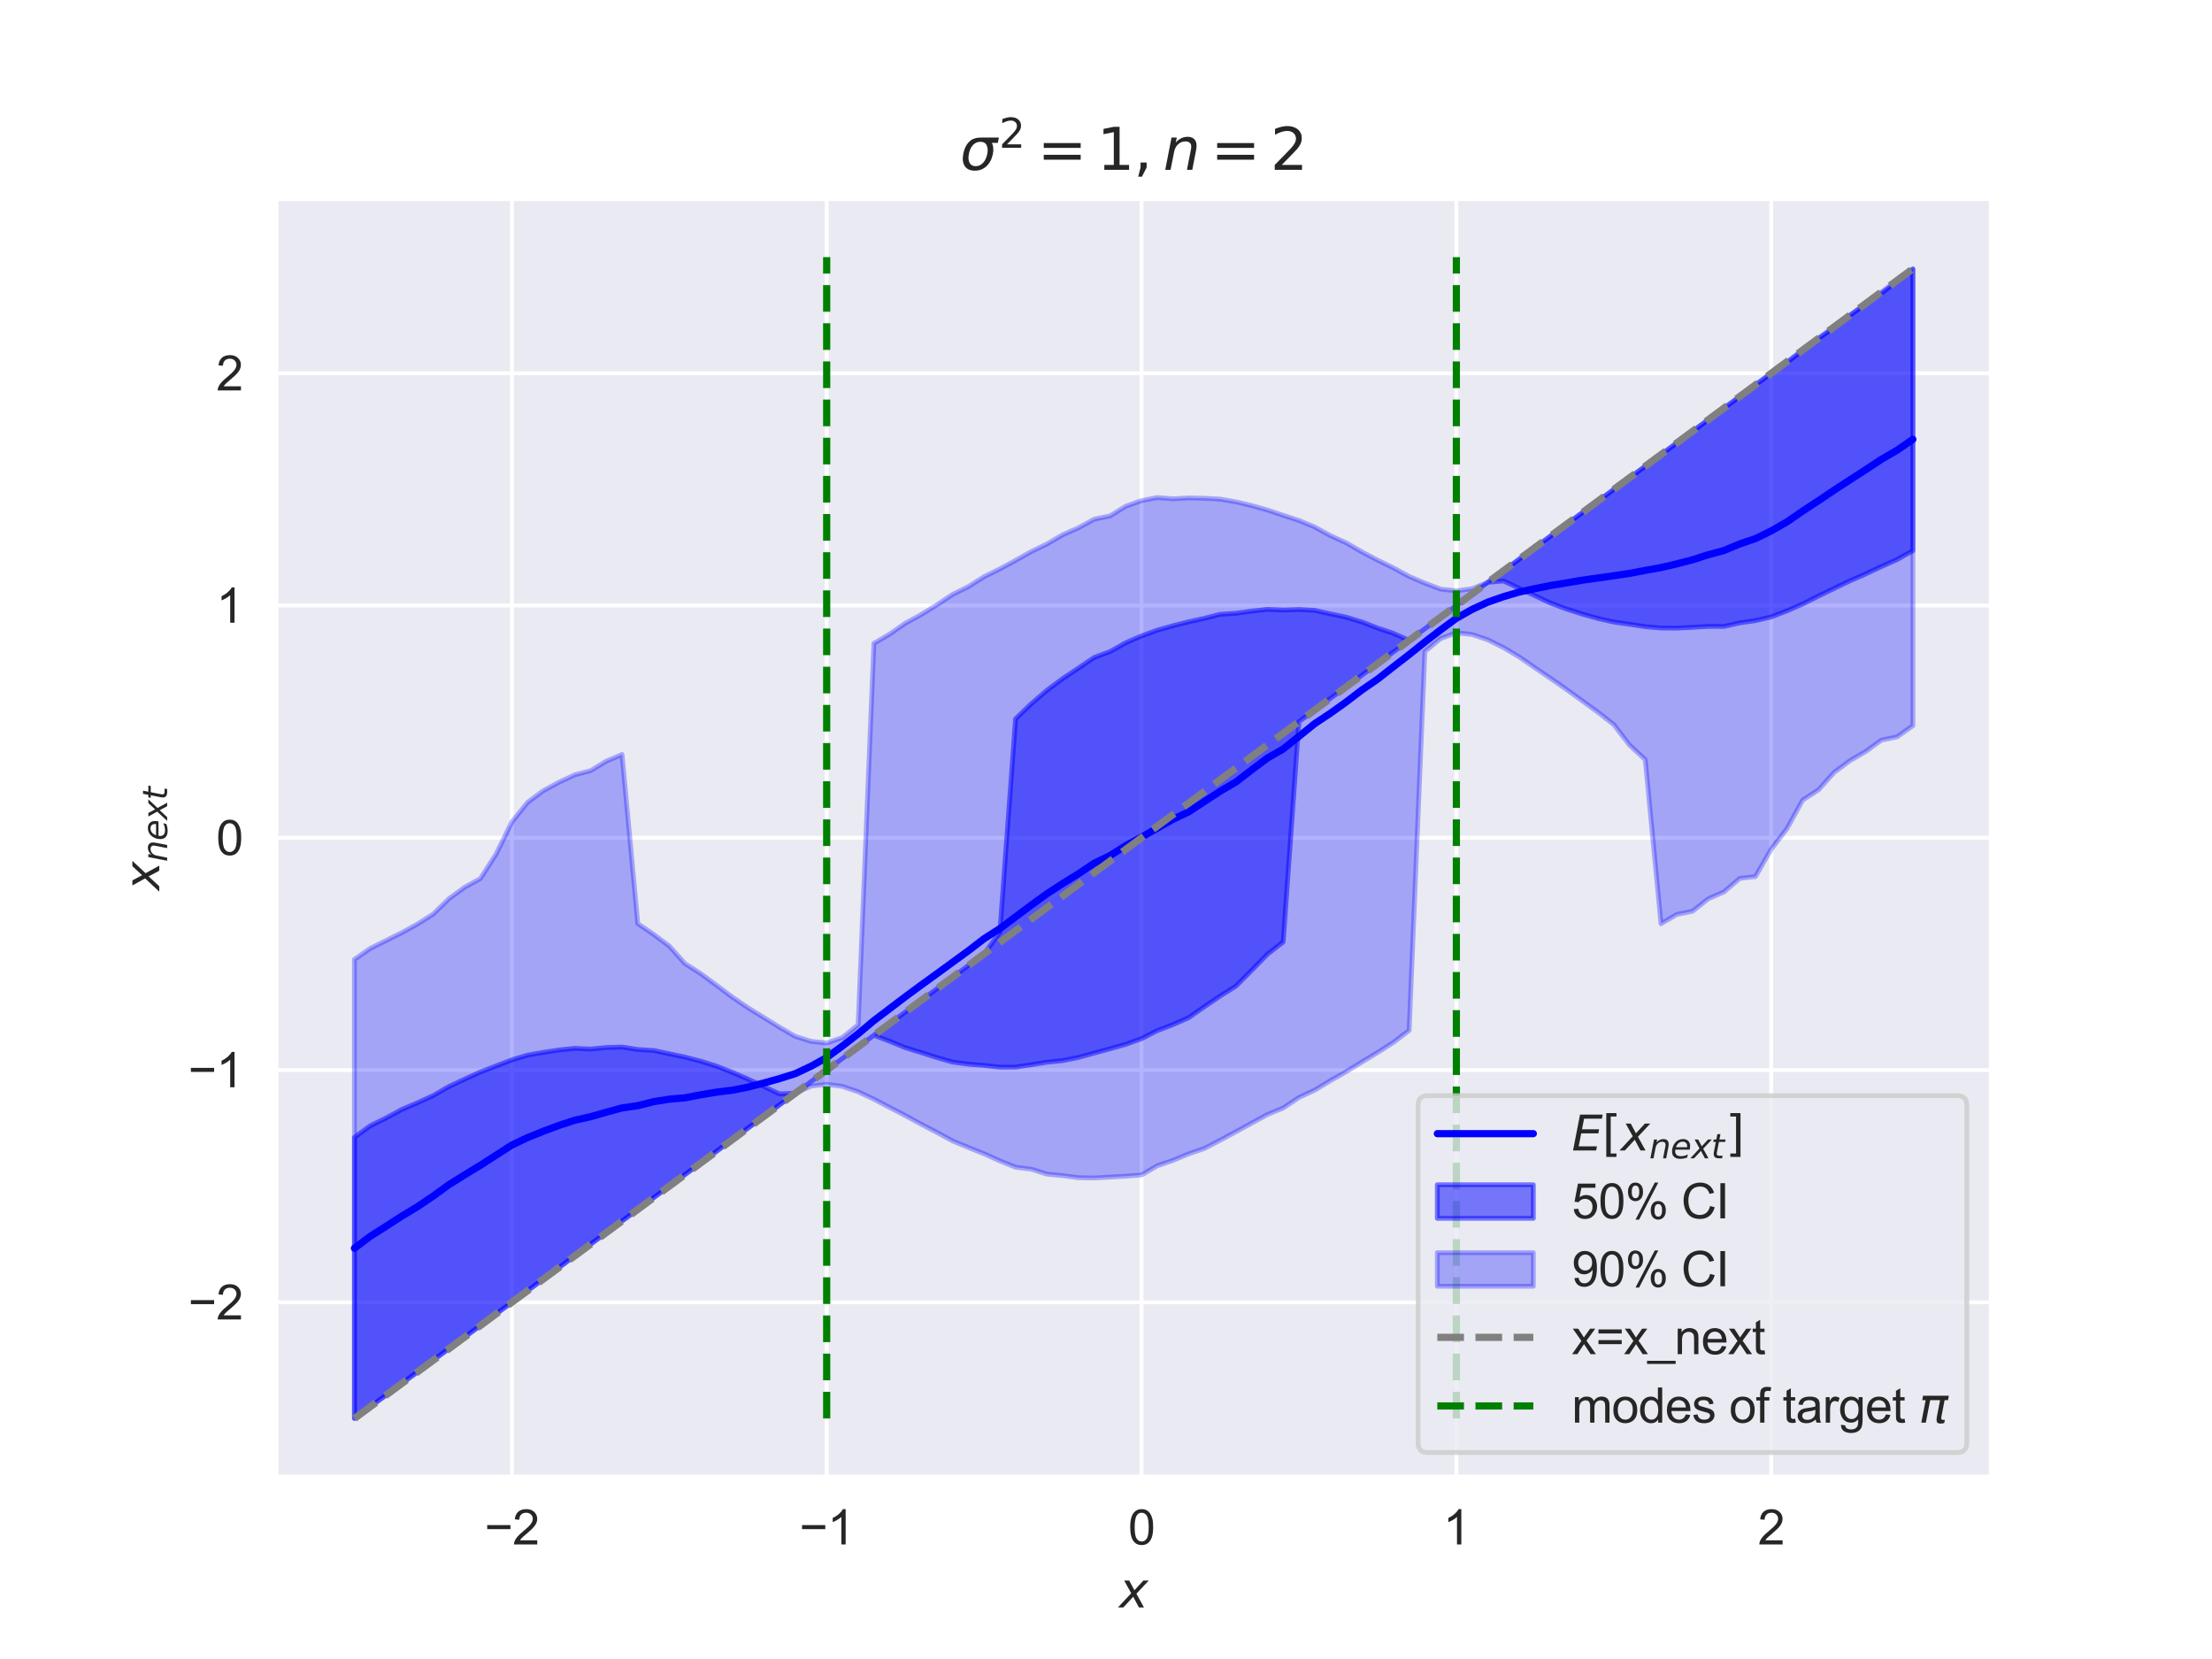 <?xml version="1.0" encoding="utf-8" standalone="no"?>
<!DOCTYPE svg PUBLIC "-//W3C//DTD SVG 1.1//EN"
  "http://www.w3.org/Graphics/SVG/1.1/DTD/svg11.dtd">
<svg xmlns:xlink="http://www.w3.org/1999/xlink" width="460.8pt" height="345.6pt" viewBox="0 0 460.8 345.6" xmlns="http://www.w3.org/2000/svg" version="1.1">
 <defs>
  <style type="text/css">*{stroke-linejoin: round; stroke-linecap: butt}</style>
 </defs>
 <g id="figure_1">
  <g id="patch_1">
   <path d="M 0 345.6 
L 460.8 345.6 
L 460.8 0 
L 0 0 
z
" style="fill: #ffffff"/>
  </g>
  <g id="axes_1">
   <g id="patch_2">
    <path d="M 57.6 307.584 
L 414.72 307.584 
L 414.72 41.472 
L 57.6 41.472 
z
" style="fill: #eaeaf2"/>
   </g>
   <g id="matplotlib.axis_1">
    <g id="xtick_1">
     <g id="line2d_1">
      <path d="M 106.626 307.584 
L 106.626 41.472 
" clip-path="url(#pbe47609363)" style="fill: none; stroke: #ffffff; stroke-width: 0.8; stroke-linecap: round"/>
     </g>
     <g id="text_1">
      <!-- −2 -->
      <g style="fill: #262626" transform="translate(100.925 321.742) scale(0.1 -0.1)">
       <defs>
        <path id="ArialMT-2212" d="M 3381 1997 
L 356 1997 
L 356 2522 
L 3381 2522 
L 3381 1997 
z
" transform="scale(0.016)"/>
        <path id="ArialMT-32" d="M 3222 541 
L 3222 0 
L 194 0 
Q 188 203 259 391 
Q 375 700 629 1000 
Q 884 1300 1366 1694 
Q 2113 2306 2375 2664 
Q 2638 3022 2638 3341 
Q 2638 3675 2398 3904 
Q 2159 4134 1775 4134 
Q 1369 4134 1125 3890 
Q 881 3647 878 3216 
L 300 3275 
Q 359 3922 746 4261 
Q 1134 4600 1788 4600 
Q 2447 4600 2831 4234 
Q 3216 3869 3216 3328 
Q 3216 3053 3103 2787 
Q 2991 2522 2730 2228 
Q 2469 1934 1863 1422 
Q 1356 997 1212 845 
Q 1069 694 975 541 
L 3222 541 
z
" transform="scale(0.016)"/>
       </defs>
       <use xlink:href="#ArialMT-2212"/>
       <use xlink:href="#ArialMT-32" transform="translate(58.398 0)"/>
      </g>
     </g>
    </g>
    <g id="xtick_2">
     <g id="line2d_2">
      <path d="M 172.213 307.584 
L 172.213 41.472 
" clip-path="url(#pbe47609363)" style="fill: none; stroke: #ffffff; stroke-width: 0.8; stroke-linecap: round"/>
     </g>
     <g id="text_2">
      <!-- −1 -->
      <g style="fill: #262626" transform="translate(166.512 321.742) scale(0.1 -0.1)">
       <defs>
        <path id="ArialMT-31" d="M 2384 0 
L 1822 0 
L 1822 3584 
Q 1619 3391 1289 3197 
Q 959 3003 697 2906 
L 697 3450 
Q 1169 3672 1522 3987 
Q 1875 4303 2022 4600 
L 2384 4600 
L 2384 0 
z
" transform="scale(0.016)"/>
       </defs>
       <use xlink:href="#ArialMT-2212"/>
       <use xlink:href="#ArialMT-31" transform="translate(58.398 0)"/>
      </g>
     </g>
    </g>
    <g id="xtick_3">
     <g id="line2d_3">
      <path d="M 237.8 307.584 
L 237.8 41.472 
" clip-path="url(#pbe47609363)" style="fill: none; stroke: #ffffff; stroke-width: 0.8; stroke-linecap: round"/>
     </g>
     <g id="text_3">
      <!-- 0 -->
      <g style="fill: #262626" transform="translate(235.019 321.742) scale(0.1 -0.1)">
       <defs>
        <path id="ArialMT-30" d="M 266 2259 
Q 266 3072 433 3567 
Q 600 4063 929 4331 
Q 1259 4600 1759 4600 
Q 2128 4600 2406 4451 
Q 2684 4303 2865 4023 
Q 3047 3744 3150 3342 
Q 3253 2941 3253 2259 
Q 3253 1453 3087 958 
Q 2922 463 2592 192 
Q 2263 -78 1759 -78 
Q 1097 -78 719 397 
Q 266 969 266 2259 
z
M 844 2259 
Q 844 1131 1108 757 
Q 1372 384 1759 384 
Q 2147 384 2411 759 
Q 2675 1134 2675 2259 
Q 2675 3391 2411 3762 
Q 2147 4134 1753 4134 
Q 1366 4134 1134 3806 
Q 844 3388 844 2259 
z
" transform="scale(0.016)"/>
       </defs>
       <use xlink:href="#ArialMT-30"/>
      </g>
     </g>
    </g>
    <g id="xtick_4">
     <g id="line2d_4">
      <path d="M 303.387 307.584 
L 303.387 41.472 
" clip-path="url(#pbe47609363)" style="fill: none; stroke: #ffffff; stroke-width: 0.8; stroke-linecap: round"/>
     </g>
     <g id="text_4">
      <!-- 1 -->
      <g style="fill: #262626" transform="translate(300.606 321.742) scale(0.1 -0.1)">
       <use xlink:href="#ArialMT-31"/>
      </g>
     </g>
    </g>
    <g id="xtick_5">
     <g id="line2d_5">
      <path d="M 368.974 307.584 
L 368.974 41.472 
" clip-path="url(#pbe47609363)" style="fill: none; stroke: #ffffff; stroke-width: 0.8; stroke-linecap: round"/>
     </g>
     <g id="text_5">
      <!-- 2 -->
      <g style="fill: #262626" transform="translate(366.193 321.742) scale(0.1 -0.1)">
       <use xlink:href="#ArialMT-32"/>
      </g>
     </g>
    </g>
    <g id="text_6">
     <!-- $x$ -->
     <g style="fill: #262626" transform="translate(233.16 334.887) scale(0.1 -0.1)">
      <defs>
       <path id="DejaVuSans-Oblique-78" d="M 3841 3500 
L 2234 1784 
L 3219 0 
L 2559 0 
L 1819 1388 
L 531 0 
L -166 0 
L 1556 1844 
L 641 3500 
L 1300 3500 
L 1972 2234 
L 3144 3500 
L 3841 3500 
z
" transform="scale(0.016)"/>
      </defs>
      <use xlink:href="#DejaVuSans-Oblique-78" transform="translate(0 0.312)"/>
     </g>
    </g>
   </g>
   <g id="matplotlib.axis_2">
    <g id="ytick_1">
     <g id="line2d_6">
      <path d="M 57.6 271.296 
L 414.72 271.296 
" clip-path="url(#pbe47609363)" style="fill: none; stroke: #ffffff; stroke-width: 0.8; stroke-linecap: round"/>
     </g>
     <g id="text_7">
      <!-- −2 -->
      <g style="fill: #262626" transform="translate(39.198 274.875) scale(0.1 -0.1)">
       <use xlink:href="#ArialMT-2212"/>
       <use xlink:href="#ArialMT-32" transform="translate(58.398 0)"/>
      </g>
     </g>
    </g>
    <g id="ytick_2">
     <g id="line2d_7">
      <path d="M 57.6 222.912 
L 414.72 222.912 
" clip-path="url(#pbe47609363)" style="fill: none; stroke: #ffffff; stroke-width: 0.8; stroke-linecap: round"/>
     </g>
     <g id="text_8">
      <!-- −1 -->
      <g style="fill: #262626" transform="translate(39.198 226.491) scale(0.1 -0.1)">
       <use xlink:href="#ArialMT-2212"/>
       <use xlink:href="#ArialMT-31" transform="translate(58.398 0)"/>
      </g>
     </g>
    </g>
    <g id="ytick_3">
     <g id="line2d_8">
      <path d="M 57.6 174.528 
L 414.72 174.528 
" clip-path="url(#pbe47609363)" style="fill: none; stroke: #ffffff; stroke-width: 0.8; stroke-linecap: round"/>
     </g>
     <g id="text_9">
      <!-- 0 -->
      <g style="fill: #262626" transform="translate(45.039 178.107) scale(0.1 -0.1)">
       <use xlink:href="#ArialMT-30"/>
      </g>
     </g>
    </g>
    <g id="ytick_4">
     <g id="line2d_9">
      <path d="M 57.6 126.144 
L 414.72 126.144 
" clip-path="url(#pbe47609363)" style="fill: none; stroke: #ffffff; stroke-width: 0.8; stroke-linecap: round"/>
     </g>
     <g id="text_10">
      <!-- 1 -->
      <g style="fill: #262626" transform="translate(45.039 129.723) scale(0.1 -0.1)">
       <use xlink:href="#ArialMT-31"/>
      </g>
     </g>
    </g>
    <g id="ytick_5">
     <g id="line2d_10">
      <path d="M 57.6 77.76 
L 414.72 77.76 
" clip-path="url(#pbe47609363)" style="fill: none; stroke: #ffffff; stroke-width: 0.8; stroke-linecap: round"/>
     </g>
     <g id="text_11">
      <!-- 2 -->
      <g style="fill: #262626" transform="translate(45.039 81.339) scale(0.1 -0.1)">
       <use xlink:href="#ArialMT-32"/>
      </g>
     </g>
    </g>
    <g id="text_12">
     <!-- $x_{next}$ -->
     <g style="fill: #262626" transform="translate(33.211 185.478) rotate(-90) scale(0.1 -0.1)">
      <defs>
       <path id="DejaVuSans-Oblique-6e" d="M 3566 2113 
L 3156 0 
L 2578 0 
L 2988 2091 
Q 3016 2238 3031 2350 
Q 3047 2463 3047 2528 
Q 3047 2791 2881 2937 
Q 2716 3084 2419 3084 
Q 1956 3084 1622 2776 
Q 1288 2469 1184 1941 
L 800 0 
L 225 0 
L 903 3500 
L 1478 3500 
L 1363 2950 
Q 1603 3253 1940 3418 
Q 2278 3584 2650 3584 
Q 3113 3584 3367 3334 
Q 3622 3084 3622 2631 
Q 3622 2519 3608 2391 
Q 3594 2263 3566 2113 
z
" transform="scale(0.016)"/>
       <path id="DejaVuSans-Oblique-65" d="M 3078 2063 
Q 3088 2113 3092 2166 
Q 3097 2219 3097 2272 
Q 3097 2653 2873 2875 
Q 2650 3097 2266 3097 
Q 1838 3097 1509 2826 
Q 1181 2556 1013 2059 
L 3078 2063 
z
M 3578 1613 
L 903 1613 
Q 884 1494 878 1425 
Q 872 1356 872 1306 
Q 872 872 1139 634 
Q 1406 397 1894 397 
Q 2269 397 2603 481 
Q 2938 566 3225 728 
L 3116 159 
Q 2806 34 2476 -28 
Q 2147 -91 1806 -91 
Q 1078 -91 686 257 
Q 294 606 294 1247 
Q 294 1794 489 2264 
Q 684 2734 1063 3103 
Q 1306 3334 1642 3459 
Q 1978 3584 2356 3584 
Q 2950 3584 3301 3228 
Q 3653 2872 3653 2272 
Q 3653 2128 3634 1964 
Q 3616 1800 3578 1613 
z
" transform="scale(0.016)"/>
       <path id="DejaVuSans-Oblique-74" d="M 2706 3500 
L 2619 3053 
L 1472 3053 
L 1100 1153 
Q 1081 1047 1072 975 
Q 1063 903 1063 863 
Q 1063 663 1183 572 
Q 1303 481 1569 481 
L 2150 481 
L 2053 0 
L 1503 0 
Q 991 0 739 200 
Q 488 400 488 806 
Q 488 878 497 964 
Q 506 1050 525 1153 
L 897 3053 
L 409 3053 
L 500 3500 
L 978 3500 
L 1172 4494 
L 1747 4494 
L 1556 3500 
L 2706 3500 
z
" transform="scale(0.016)"/>
      </defs>
      <use xlink:href="#DejaVuSans-Oblique-78" transform="translate(0 0.312)"/>
      <use xlink:href="#DejaVuSans-Oblique-6e" transform="translate(59.18 -16.094) scale(0.7)"/>
      <use xlink:href="#DejaVuSans-Oblique-65" transform="translate(103.545 -16.094) scale(0.7)"/>
      <use xlink:href="#DejaVuSans-Oblique-78" transform="translate(146.611 -16.094) scale(0.7)"/>
      <use xlink:href="#DejaVuSans-Oblique-74" transform="translate(188.037 -16.094) scale(0.7)"/>
     </g>
    </g>
   </g>
   <g id="FillBetweenPolyCollection_1">
    <defs>
     <path id="m799daaeb8c" d="M 73.833 -108.663 
L 73.833 -50.112 
L 77.112 -52.531 
L 80.391 -54.953 
L 83.671 -57.37 
L 86.95 -59.789 
L 90.229 -62.208 
L 93.509 -64.675 
L 96.788 -67.046 
L 100.067 -69.466 
L 103.347 -71.885 
L 106.626 -74.304 
L 109.905 -76.723 
L 113.185 -79.142 
L 116.464 -81.562 
L 119.743 -83.981 
L 123.023 -86.4 
L 126.302 -88.819 
L 129.581 -91.238 
L 132.861 -93.658 
L 136.14 -96.077 
L 139.42 -98.496 
L 142.699 -100.915 
L 145.978 -103.334 
L 149.258 -105.754 
L 152.537 -108.173 
L 155.816 -110.592 
L 159.096 -113.011 
L 162.375 -115.43 
L 165.654 -117.85 
L 168.934 -120.269 
L 172.213 -122.688 
L 175.492 -125.107 
L 178.772 -127.526 
L 182.051 -129.946 
L 185.33 -128.683 
L 188.61 -127.352 
L 191.889 -126.333 
L 195.168 -125.294 
L 198.448 -124.352 
L 201.727 -123.918 
L 205.006 -123.654 
L 208.286 -123.298 
L 211.565 -123.302 
L 214.844 -123.794 
L 218.124 -124.333 
L 221.403 -124.661 
L 224.682 -125.325 
L 227.962 -126.233 
L 231.241 -127.121 
L 234.52 -128.046 
L 237.8 -129.23 
L 241.079 -130.899 
L 244.358 -132.147 
L 247.638 -133.607 
L 250.917 -135.9 
L 254.196 -138.118 
L 257.476 -140.182 
L 260.755 -143.467 
L 264.034 -146.827 
L 267.314 -149.385 
L 270.593 -195.264 
L 273.872 -197.683 
L 277.152 -200.102 
L 280.431 -202.521 
L 283.71 -204.941 
L 286.99 -207.36 
L 290.269 -209.779 
L 293.548 -212.198 
L 296.828 -214.617 
L 300.107 -217.037 
L 303.386 -219.456 
L 306.666 -221.875 
L 309.945 -224.294 
L 313.224 -224.576 
L 316.504 -223.033 
L 319.783 -221.49 
L 323.062 -219.953 
L 326.342 -218.73 
L 329.621 -217.683 
L 332.9 -216.755 
L 336.18 -216.019 
L 339.459 -215.559 
L 342.739 -215.053 
L 346.018 -214.776 
L 349.297 -214.75 
L 352.577 -214.916 
L 355.856 -215.112 
L 359.135 -215.1 
L 362.415 -215.836 
L 365.694 -216.32 
L 368.973 -217.085 
L 372.253 -218.342 
L 375.532 -219.774 
L 378.811 -221.431 
L 382.091 -223.023 
L 385.37 -224.591 
L 388.649 -226.039 
L 391.929 -227.575 
L 395.208 -229.05 
L 398.487 -230.879 
L 398.487 -289.526 
L 398.487 -289.526 
L 395.208 -286.986 
L 391.929 -284.458 
L 388.649 -282.242 
L 385.37 -279.909 
L 382.091 -277.402 
L 378.811 -275.097 
L 375.532 -272.619 
L 372.253 -270.039 
L 368.973 -267.84 
L 365.694 -265.421 
L 362.415 -263.001 
L 359.135 -260.582 
L 355.856 -258.163 
L 352.577 -255.744 
L 349.297 -253.325 
L 346.018 -250.905 
L 342.739 -248.486 
L 339.459 -246.067 
L 336.18 -243.648 
L 332.9 -241.229 
L 329.621 -238.809 
L 326.342 -236.39 
L 323.062 -233.971 
L 319.783 -231.552 
L 316.504 -229.133 
L 313.224 -226.713 
L 309.945 -224.294 
L 306.666 -221.875 
L 303.386 -219.456 
L 300.107 -217.037 
L 296.828 -214.617 
L 293.548 -212.198 
L 290.269 -213.664 
L 286.99 -214.76 
L 283.71 -216.031 
L 280.431 -217.032 
L 277.152 -217.722 
L 273.872 -218.451 
L 270.593 -218.632 
L 267.314 -218.517 
L 264.034 -218.661 
L 260.755 -218.3 
L 257.476 -217.847 
L 254.196 -217.626 
L 250.917 -216.799 
L 247.638 -216.067 
L 244.358 -215.247 
L 241.079 -214.327 
L 237.8 -213.12 
L 234.52 -211.708 
L 231.241 -209.863 
L 227.962 -208.647 
L 224.682 -206.438 
L 221.403 -204.256 
L 218.124 -201.821 
L 214.844 -199.007 
L 211.565 -195.853 
L 208.286 -151.35 
L 205.006 -146.88 
L 201.727 -144.461 
L 198.448 -142.042 
L 195.168 -139.622 
L 191.889 -137.203 
L 188.61 -134.784 
L 185.33 -132.365 
L 182.051 -129.946 
L 178.772 -127.526 
L 175.492 -125.107 
L 172.213 -122.688 
L 168.934 -120.269 
L 165.654 -117.85 
L 162.375 -117.719 
L 159.096 -119.276 
L 155.816 -120.808 
L 152.537 -122.222 
L 149.258 -123.503 
L 145.978 -124.538 
L 142.699 -125.384 
L 139.42 -126.082 
L 136.14 -126.771 
L 132.861 -126.966 
L 129.581 -127.487 
L 126.302 -127.386 
L 123.023 -127.058 
L 119.743 -127.214 
L 116.464 -126.878 
L 113.185 -126.369 
L 109.905 -125.801 
L 106.626 -124.809 
L 103.347 -123.551 
L 100.067 -122.276 
L 96.788 -120.79 
L 93.509 -119.253 
L 90.229 -117.366 
L 86.95 -115.872 
L 83.671 -114.456 
L 80.391 -112.689 
L 77.112 -111.071 
L 73.833 -108.663 
z
" style="stroke: #0000ff; stroke-opacity: 0.5"/>
    </defs>
    <g clip-path="url(#pbe47609363)">
     <use xlink:href="#m799daaeb8c" x="0" y="345.6" style="fill: #0000ff; fill-opacity: 0.5; stroke: #0000ff; stroke-opacity: 0.5"/>
    </g>
   </g>
   <g id="FillBetweenPolyCollection_2">
    <defs>
     <path id="ma2ebcb0544" d="M 73.833 -145.723 
L 73.833 -50.112 
L 77.112 -52.531 
L 80.391 -54.95 
L 83.671 -57.37 
L 86.95 -59.789 
L 90.229 -62.208 
L 93.509 -64.627 
L 96.788 -67.046 
L 100.067 -69.466 
L 103.347 -71.885 
L 106.626 -74.304 
L 109.905 -76.723 
L 113.185 -79.142 
L 116.464 -81.562 
L 119.743 -83.981 
L 123.023 -86.4 
L 126.302 -88.819 
L 129.581 -91.238 
L 132.861 -93.658 
L 136.14 -96.077 
L 139.42 -98.496 
L 142.699 -100.915 
L 145.978 -103.334 
L 149.258 -105.754 
L 152.537 -108.173 
L 155.816 -110.592 
L 159.096 -113.011 
L 162.375 -115.43 
L 165.654 -117.85 
L 168.934 -119.33 
L 172.213 -119.715 
L 175.492 -119.287 
L 178.772 -118.166 
L 182.051 -116.627 
L 185.33 -114.897 
L 188.61 -113.204 
L 191.889 -111.409 
L 195.168 -109.706 
L 198.448 -107.927 
L 201.727 -106.561 
L 205.006 -105.248 
L 208.286 -103.772 
L 211.565 -102.45 
L 214.844 -102.04 
L 218.124 -101.011 
L 221.403 -100.691 
L 224.682 -100.269 
L 227.962 -100.206 
L 231.241 -100.4 
L 234.52 -100.584 
L 237.8 -100.836 
L 241.079 -102.746 
L 244.358 -103.873 
L 247.638 -105.241 
L 250.917 -106.366 
L 254.196 -108.081 
L 257.476 -109.836 
L 260.755 -111.644 
L 264.034 -113.43 
L 267.314 -114.783 
L 270.593 -116.976 
L 273.872 -118.503 
L 277.152 -120.48 
L 280.431 -122.348 
L 283.71 -124.366 
L 286.99 -126.357 
L 290.269 -128.443 
L 293.548 -130.949 
L 296.828 -209.883 
L 300.107 -212.567 
L 303.386 -213.79 
L 306.666 -213.421 
L 309.945 -212.32 
L 313.224 -210.689 
L 316.504 -208.734 
L 319.783 -206.474 
L 323.062 -204.25 
L 326.342 -201.966 
L 329.621 -199.594 
L 332.9 -197.218 
L 336.18 -194.663 
L 339.459 -190.389 
L 342.739 -187.36 
L 346.018 -153.171 
L 349.297 -155.105 
L 352.577 -155.765 
L 355.856 -158.362 
L 359.135 -159.802 
L 362.415 -162.608 
L 365.694 -162.989 
L 368.973 -168.695 
L 372.253 -172.974 
L 375.532 -178.925 
L 378.811 -181.043 
L 382.091 -184.704 
L 385.37 -187.132 
L 388.649 -189.036 
L 391.929 -191.422 
L 395.208 -192.106 
L 398.487 -194.423 
L 398.487 -289.613 
L 398.487 -289.613 
L 395.208 -287.193 
L 391.929 -284.774 
L 388.649 -282.355 
L 385.37 -279.936 
L 382.091 -277.517 
L 378.811 -275.097 
L 375.532 -272.678 
L 372.253 -270.259 
L 368.973 -267.84 
L 365.694 -265.421 
L 362.415 -263.001 
L 359.135 -260.582 
L 355.856 -258.163 
L 352.577 -255.744 
L 349.297 -253.325 
L 346.018 -250.905 
L 342.739 -248.486 
L 339.459 -246.067 
L 336.18 -243.648 
L 332.9 -241.229 
L 329.621 -238.809 
L 326.342 -236.39 
L 323.062 -233.971 
L 319.783 -231.552 
L 316.504 -229.133 
L 313.224 -226.713 
L 309.945 -224.294 
L 306.666 -222.965 
L 303.386 -222.516 
L 300.107 -222.876 
L 296.828 -224.121 
L 293.548 -225.51 
L 290.269 -227.296 
L 286.99 -228.9 
L 283.71 -230.63 
L 280.431 -232.52 
L 277.152 -234.015 
L 273.872 -235.821 
L 270.593 -237.173 
L 267.314 -238.246 
L 264.034 -239.35 
L 260.755 -240.272 
L 257.476 -241.053 
L 254.196 -241.614 
L 250.917 -241.799 
L 247.638 -241.868 
L 244.358 -241.688 
L 241.079 -241.952 
L 237.8 -241.304 
L 234.52 -240.142 
L 231.241 -238.111 
L 227.962 -237.451 
L 224.682 -235.65 
L 221.403 -234.205 
L 218.124 -232.284 
L 214.844 -230.7 
L 211.565 -228.86 
L 208.286 -227.08 
L 205.006 -225.457 
L 201.727 -223.389 
L 198.448 -221.77 
L 195.168 -219.593 
L 191.889 -217.562 
L 188.61 -215.78 
L 185.33 -213.496 
L 182.051 -211.573 
L 178.772 -132.114 
L 175.492 -129.453 
L 172.213 -128.317 
L 168.934 -128.664 
L 165.654 -129.705 
L 162.375 -131.612 
L 159.096 -133.642 
L 155.816 -135.663 
L 152.537 -137.891 
L 149.258 -140.354 
L 145.978 -142.771 
L 142.699 -144.86 
L 139.42 -148.516 
L 136.14 -150.964 
L 132.861 -153.196 
L 129.581 -188.422 
L 126.302 -187.029 
L 123.023 -185.048 
L 119.743 -184.193 
L 116.464 -182.653 
L 113.185 -180.874 
L 109.905 -178.446 
L 106.626 -174.357 
L 103.347 -167.67 
L 100.067 -162.558 
L 96.788 -160.766 
L 93.509 -158.357 
L 90.229 -155.166 
L 86.95 -153.089 
L 83.671 -151.294 
L 80.391 -149.652 
L 77.112 -148.011 
L 73.833 -145.723 
z
" style="stroke: #0000ff; stroke-opacity: 0.3"/>
    </defs>
    <g clip-path="url(#pbe47609363)">
     <use xlink:href="#ma2ebcb0544" x="0" y="345.6" style="fill: #0000ff; fill-opacity: 0.3; stroke: #0000ff; stroke-opacity: 0.3"/>
    </g>
   </g>
   <g id="line2d_11">
    <path d="M 73.833 260.028 
L 77.112 257.567 
L 80.391 255.484 
L 83.671 253.356 
L 86.95 251.387 
L 90.229 249.178 
L 93.509 246.788 
L 96.788 244.752 
L 100.067 242.753 
L 103.347 240.645 
L 106.626 238.539 
L 109.905 236.979 
L 113.185 235.662 
L 116.464 234.436 
L 119.743 233.368 
L 123.023 232.633 
L 126.302 231.691 
L 129.581 230.802 
L 132.861 230.333 
L 136.14 229.505 
L 139.42 228.978 
L 142.699 228.692 
L 145.978 228.066 
L 149.258 227.514 
L 152.537 227.113 
L 155.816 226.462 
L 159.096 225.618 
L 162.375 224.7 
L 165.654 223.665 
L 168.934 222.124 
L 172.213 220.301 
L 175.492 217.897 
L 178.772 215.36 
L 182.051 212.607 
L 185.33 210.124 
L 188.61 207.634 
L 191.889 205.218 
L 195.168 202.845 
L 198.448 200.455 
L 201.727 198.061 
L 205.006 195.545 
L 208.286 193.448 
L 211.565 190.999 
L 214.844 188.545 
L 218.124 186.173 
L 221.403 184.038 
L 224.682 182.017 
L 227.962 179.812 
L 231.241 178.235 
L 234.52 176.158 
L 237.8 174.39 
L 241.079 172.515 
L 244.358 170.669 
L 247.638 169.12 
L 250.917 166.953 
L 254.196 164.819 
L 257.476 162.902 
L 260.755 160.369 
L 264.034 157.913 
L 267.314 156.031 
L 270.593 153.404 
L 273.872 150.754 
L 277.152 148.581 
L 280.431 146.233 
L 283.71 143.733 
L 286.99 141.471 
L 290.269 138.898 
L 293.548 136.364 
L 296.828 133.733 
L 300.107 131.213 
L 303.386 128.808 
L 306.666 126.944 
L 309.945 125.432 
L 313.224 124.288 
L 316.504 123.326 
L 319.783 122.618 
L 323.062 121.957 
L 326.342 121.423 
L 329.621 120.865 
L 332.9 120.405 
L 336.18 119.934 
L 339.459 119.45 
L 342.739 118.822 
L 346.018 118.235 
L 349.297 117.464 
L 352.577 116.618 
L 355.856 115.564 
L 359.135 114.681 
L 362.415 113.309 
L 365.694 112.202 
L 368.973 110.599 
L 372.253 108.72 
L 375.532 106.464 
L 378.811 104.311 
L 382.091 102.1 
L 385.37 99.97 
L 388.649 97.856 
L 391.929 95.686 
L 395.208 93.785 
L 398.487 91.523 
" clip-path="url(#pbe47609363)" style="fill: none; stroke: #0000ff; stroke-width: 1.5; stroke-linecap: round"/>
   </g>
   <g id="line2d_12">
    <path d="M 73.833 295.488 
L 77.112 293.069 
L 80.391 290.65 
L 83.671 288.23 
L 86.95 285.811 
L 90.229 283.392 
L 93.509 280.973 
L 96.788 278.554 
L 100.067 276.134 
L 103.347 273.715 
L 106.626 271.296 
L 109.905 268.877 
L 113.185 266.458 
L 116.464 264.038 
L 119.743 261.619 
L 123.023 259.2 
L 126.302 256.781 
L 129.581 254.362 
L 132.861 251.942 
L 136.14 249.523 
L 139.42 247.104 
L 142.699 244.685 
L 145.978 242.266 
L 149.258 239.846 
L 152.537 237.427 
L 155.816 235.008 
L 159.096 232.589 
L 162.375 230.17 
L 165.654 227.75 
L 168.934 225.331 
L 172.213 222.912 
L 175.492 220.493 
L 178.772 218.074 
L 182.051 215.654 
L 185.33 213.235 
L 188.61 210.816 
L 191.889 208.397 
L 195.168 205.978 
L 198.448 203.558 
L 201.727 201.139 
L 205.006 198.72 
L 208.286 196.301 
L 211.565 193.882 
L 214.844 191.462 
L 218.124 189.043 
L 221.403 186.624 
L 224.682 184.205 
L 227.962 181.786 
L 231.241 179.367 
L 234.52 176.947 
L 237.8 174.528 
L 241.079 172.109 
L 244.358 169.69 
L 247.638 167.271 
L 250.917 164.851 
L 254.196 162.432 
L 257.476 160.013 
L 260.755 157.594 
L 264.034 155.175 
L 267.314 152.755 
L 270.593 150.336 
L 273.872 147.917 
L 277.152 145.498 
L 280.431 143.079 
L 283.71 140.659 
L 286.99 138.24 
L 290.269 135.821 
L 293.548 133.402 
L 296.828 130.983 
L 300.107 128.563 
L 303.386 126.144 
L 306.666 123.725 
L 309.945 121.306 
L 313.224 118.887 
L 316.504 116.467 
L 319.783 114.048 
L 323.062 111.629 
L 326.342 109.21 
L 329.621 106.791 
L 332.9 104.371 
L 336.18 101.952 
L 339.459 99.533 
L 342.739 97.114 
L 346.018 94.695 
L 349.297 92.275 
L 352.577 89.856 
L 355.856 87.437 
L 359.135 85.018 
L 362.415 82.599 
L 365.694 80.179 
L 368.973 77.76 
L 372.253 75.341 
L 375.532 72.922 
L 378.811 70.503 
L 382.091 68.083 
L 385.37 65.664 
L 388.649 63.245 
L 391.929 60.826 
L 395.208 58.407 
L 398.487 55.987 
" clip-path="url(#pbe47609363)" style="fill: none; stroke-dasharray: 5.55,2.4; stroke-dashoffset: 0; stroke: #808080; stroke-width: 1.5"/>
   </g>
   <g id="LineCollection_1">
    <path d="M 172.213 295.488 
L 172.213 53.568 
" clip-path="url(#pbe47609363)" style="fill: none; stroke-dasharray: 5.55,2.4; stroke-dashoffset: 0; stroke: #008000; stroke-width: 1.5"/>
    <path d="M 303.387 295.488 
L 303.387 53.568 
" clip-path="url(#pbe47609363)" style="fill: none; stroke-dasharray: 5.55,2.4; stroke-dashoffset: 0; stroke: #008000; stroke-width: 1.5"/>
   </g>
   <g id="patch_3">
    <path d="M 57.6 307.584 
L 57.6 41.472 
" style="fill: none; stroke: #ffffff; stroke-width: 0.8; stroke-linejoin: miter; stroke-linecap: square"/>
   </g>
   <g id="patch_4">
    <path d="M 414.72 307.584 
L 414.72 41.472 
" style="fill: none; stroke: #ffffff; stroke-width: 0.8; stroke-linejoin: miter; stroke-linecap: square"/>
   </g>
   <g id="patch_5">
    <path d="M 57.6 307.584 
L 414.72 307.584 
" style="fill: none; stroke: #ffffff; stroke-width: 0.8; stroke-linejoin: miter; stroke-linecap: square"/>
   </g>
   <g id="patch_6">
    <path d="M 57.6 41.472 
L 414.72 41.472 
" style="fill: none; stroke: #ffffff; stroke-width: 0.8; stroke-linejoin: miter; stroke-linecap: square"/>
   </g>
   <g id="text_13">
    <!-- $\sigma^2=1, n=2$ -->
    <g style="fill: #262626" transform="translate(199.98 35.472) scale(0.12 -0.12)">
     <defs>
      <path id="DejaVuSans-Oblique-3c3" d="M 2219 3044 
Q 1744 3044 1422 2700 
Q 1081 2341 969 1747 
Q 844 1119 1044 756 
Q 1241 397 1706 397 
Q 2166 397 2503 759 
Q 2844 1122 2966 1747 
Q 3075 2319 2881 2700 
Q 2700 3044 2219 3044 
z
M 2309 3503 
L 4219 3500 
L 4106 2925 
L 3463 2925 
Q 3706 2438 3575 1747 
Q 3406 888 2884 400 
Q 2359 -91 1609 -91 
Q 856 -91 525 400 
Q 194 888 363 1747 
Q 528 2609 1050 3097 
Q 1484 3503 2309 3503 
z
" transform="scale(0.016)"/>
      <path id="DejaVuSans-32" d="M 1228 531 
L 3431 531 
L 3431 0 
L 469 0 
L 469 531 
Q 828 903 1448 1529 
Q 2069 2156 2228 2338 
Q 2531 2678 2651 2914 
Q 2772 3150 2772 3378 
Q 2772 3750 2511 3984 
Q 2250 4219 1831 4219 
Q 1534 4219 1204 4116 
Q 875 4013 500 3803 
L 500 4441 
Q 881 4594 1212 4672 
Q 1544 4750 1819 4750 
Q 2544 4750 2975 4387 
Q 3406 4025 3406 3419 
Q 3406 3131 3298 2873 
Q 3191 2616 2906 2266 
Q 2828 2175 2409 1742 
Q 1991 1309 1228 531 
z
" transform="scale(0.016)"/>
      <path id="DejaVuSans-3d" d="M 678 2906 
L 4684 2906 
L 4684 2381 
L 678 2381 
L 678 2906 
z
M 678 1631 
L 4684 1631 
L 4684 1100 
L 678 1100 
L 678 1631 
z
" transform="scale(0.016)"/>
      <path id="DejaVuSans-31" d="M 794 531 
L 1825 531 
L 1825 4091 
L 703 3866 
L 703 4441 
L 1819 4666 
L 2450 4666 
L 2450 531 
L 3481 531 
L 3481 0 
L 794 0 
L 794 531 
z
" transform="scale(0.016)"/>
      <path id="DejaVuSans-2c" d="M 750 794 
L 1409 794 
L 1409 256 
L 897 -744 
L 494 -744 
L 750 256 
L 750 794 
z
" transform="scale(0.016)"/>
     </defs>
     <use xlink:href="#DejaVuSans-Oblique-3c3" transform="translate(0 0.766)"/>
     <use xlink:href="#DejaVuSans-32" transform="translate(67.852 39.047) scale(0.7)"/>
     <use xlink:href="#DejaVuSans-3d" transform="translate(134.605 0.766)"/>
     <use xlink:href="#DejaVuSans-31" transform="translate(237.876 0.766)"/>
     <use xlink:href="#DejaVuSans-2c" transform="translate(301.499 0.766)"/>
     <use xlink:href="#DejaVuSans-Oblique-6e" transform="translate(352.769 0.766)"/>
     <use xlink:href="#DejaVuSans-3d" transform="translate(435.63 0.766)"/>
     <use xlink:href="#DejaVuSans-32" transform="translate(538.901 0.766)"/>
    </g>
   </g>
   <g id="legend_1">
    <g id="patch_7">
     <path d="M 297.42 302.584 
L 407.72 302.584 
Q 409.72 302.584 409.72 300.584 
L 409.72 230.248 
Q 409.72 228.248 407.72 228.248 
L 297.42 228.248 
Q 295.42 228.248 295.42 230.248 
L 295.42 300.584 
Q 295.42 302.584 297.42 302.584 
z
" style="fill: #eaeaf2; opacity: 0.8; stroke: #cccccc; stroke-linejoin: miter"/>
    </g>
    <g id="line2d_13">
     <path d="M 299.42 236.161 
L 309.42 236.161 
L 319.42 236.161 
" style="fill: none; stroke: #0000ff; stroke-width: 1.5; stroke-linecap: round"/>
    </g>
    <g id="text_14">
     <!-- $E[x_{next}]$ -->
     <g style="fill: #262626" transform="translate(327.42 239.661) scale(0.1 -0.1)">
      <defs>
       <path id="DejaVuSans-Oblique-45" d="M 1081 4666 
L 4031 4666 
L 3928 4134 
L 1606 4134 
L 1338 2753 
L 3566 2753 
L 3463 2222 
L 1234 2222 
L 909 531 
L 3284 531 
L 3181 0 
L 172 0 
L 1081 4666 
z
" transform="scale(0.016)"/>
       <path id="DejaVuSans-5b" d="M 550 4863 
L 1875 4863 
L 1875 4416 
L 1125 4416 
L 1125 -397 
L 1875 -397 
L 1875 -844 
L 550 -844 
L 550 4863 
z
" transform="scale(0.016)"/>
       <path id="DejaVuSans-5d" d="M 1947 4863 
L 1947 -844 
L 622 -844 
L 622 -397 
L 1369 -397 
L 1369 4416 
L 622 4416 
L 622 4863 
L 1947 4863 
z
" transform="scale(0.016)"/>
      </defs>
      <use xlink:href="#DejaVuSans-Oblique-45" transform="translate(0 0.016)"/>
      <use xlink:href="#DejaVuSans-5b" transform="translate(63.184 0.016)"/>
      <use xlink:href="#DejaVuSans-Oblique-78" transform="translate(102.197 0.016)"/>
      <use xlink:href="#DejaVuSans-Oblique-6e" transform="translate(161.377 -16.391) scale(0.7)"/>
      <use xlink:href="#DejaVuSans-Oblique-65" transform="translate(205.742 -16.391) scale(0.7)"/>
      <use xlink:href="#DejaVuSans-Oblique-78" transform="translate(248.809 -16.391) scale(0.7)"/>
      <use xlink:href="#DejaVuSans-Oblique-74" transform="translate(290.234 -16.391) scale(0.7)"/>
      <use xlink:href="#DejaVuSans-5d" transform="translate(320.415 0.016)"/>
     </g>
    </g>
    <g id="patch_8">
     <path d="M 299.42 253.806 
L 319.42 253.806 
L 319.42 246.806 
L 299.42 246.806 
z
" style="fill: #0000ff; fill-opacity: 0.5; stroke: #0000ff; stroke-opacity: 0.5; stroke-linejoin: miter"/>
    </g>
    <g id="text_15">
     <!-- 50% CI -->
     <g style="fill: #262626" transform="translate(327.42 253.806) scale(0.1 -0.1)">
      <defs>
       <path id="ArialMT-35" d="M 266 1200 
L 856 1250 
Q 922 819 1161 601 
Q 1400 384 1738 384 
Q 2144 384 2425 690 
Q 2706 997 2706 1503 
Q 2706 1984 2436 2262 
Q 2166 2541 1728 2541 
Q 1456 2541 1237 2417 
Q 1019 2294 894 2097 
L 366 2166 
L 809 4519 
L 3088 4519 
L 3088 3981 
L 1259 3981 
L 1013 2750 
Q 1425 3038 1878 3038 
Q 2478 3038 2890 2622 
Q 3303 2206 3303 1553 
Q 3303 931 2941 478 
Q 2500 -78 1738 -78 
Q 1113 -78 717 272 
Q 322 622 266 1200 
z
" transform="scale(0.016)"/>
       <path id="ArialMT-25" d="M 372 3481 
Q 372 3972 619 4315 
Q 866 4659 1334 4659 
Q 1766 4659 2048 4351 
Q 2331 4044 2331 3447 
Q 2331 2866 2045 2552 
Q 1759 2238 1341 2238 
Q 925 2238 648 2547 
Q 372 2856 372 3481 
z
M 1350 4272 
Q 1141 4272 1002 4090 
Q 863 3909 863 3425 
Q 863 2984 1003 2804 
Q 1144 2625 1350 2625 
Q 1563 2625 1702 2806 
Q 1841 2988 1841 3469 
Q 1841 3913 1700 4092 
Q 1559 4272 1350 4272 
z
M 1353 -169 
L 3859 4659 
L 4316 4659 
L 1819 -169 
L 1353 -169 
z
M 3334 1075 
Q 3334 1569 3581 1911 
Q 3828 2253 4300 2253 
Q 4731 2253 5014 1945 
Q 5297 1638 5297 1041 
Q 5297 459 5011 145 
Q 4725 -169 4303 -169 
Q 3888 -169 3611 142 
Q 3334 453 3334 1075 
z
M 4316 1866 
Q 4103 1866 3964 1684 
Q 3825 1503 3825 1019 
Q 3825 581 3965 400 
Q 4106 219 4313 219 
Q 4528 219 4667 400 
Q 4806 581 4806 1063 
Q 4806 1506 4665 1686 
Q 4525 1866 4316 1866 
z
" transform="scale(0.016)"/>
       <path id="ArialMT-20" transform="scale(0.016)"/>
       <path id="ArialMT-43" d="M 3763 1606 
L 4369 1453 
Q 4178 706 3683 314 
Q 3188 -78 2472 -78 
Q 1731 -78 1267 223 
Q 803 525 561 1097 
Q 319 1669 319 2325 
Q 319 3041 592 3573 
Q 866 4106 1370 4382 
Q 1875 4659 2481 4659 
Q 3169 4659 3637 4309 
Q 4106 3959 4291 3325 
L 3694 3184 
Q 3534 3684 3231 3912 
Q 2928 4141 2469 4141 
Q 1941 4141 1586 3887 
Q 1231 3634 1087 3207 
Q 944 2781 944 2328 
Q 944 1744 1114 1308 
Q 1284 872 1643 656 
Q 2003 441 2422 441 
Q 2931 441 3284 734 
Q 3638 1028 3763 1606 
z
" transform="scale(0.016)"/>
       <path id="ArialMT-49" d="M 597 0 
L 597 4581 
L 1203 4581 
L 1203 0 
L 597 0 
z
" transform="scale(0.016)"/>
      </defs>
      <use xlink:href="#ArialMT-35"/>
      <use xlink:href="#ArialMT-30" transform="translate(55.615 0)"/>
      <use xlink:href="#ArialMT-25" transform="translate(111.23 0)"/>
      <use xlink:href="#ArialMT-20" transform="translate(200.146 0)"/>
      <use xlink:href="#ArialMT-43" transform="translate(227.93 0)"/>
      <use xlink:href="#ArialMT-49" transform="translate(300.146 0)"/>
     </g>
    </g>
    <g id="patch_9">
     <path d="M 299.42 267.951 
L 319.42 267.951 
L 319.42 260.951 
L 299.42 260.951 
z
" style="fill: #0000ff; fill-opacity: 0.3; stroke: #0000ff; stroke-opacity: 0.3; stroke-linejoin: miter"/>
    </g>
    <g id="text_16">
     <!-- 90% CI -->
     <g style="fill: #262626" transform="translate(327.42 267.951) scale(0.1 -0.1)">
      <defs>
       <path id="ArialMT-39" d="M 350 1059 
L 891 1109 
Q 959 728 1153 556 
Q 1347 384 1650 384 
Q 1909 384 2104 503 
Q 2300 622 2425 820 
Q 2550 1019 2634 1356 
Q 2719 1694 2719 2044 
Q 2719 2081 2716 2156 
Q 2547 1888 2255 1720 
Q 1963 1553 1622 1553 
Q 1053 1553 659 1965 
Q 266 2378 266 3053 
Q 266 3750 677 4175 
Q 1088 4600 1706 4600 
Q 2153 4600 2523 4359 
Q 2894 4119 3086 3673 
Q 3278 3228 3278 2384 
Q 3278 1506 3087 986 
Q 2897 466 2520 194 
Q 2144 -78 1638 -78 
Q 1100 -78 759 220 
Q 419 519 350 1059 
z
M 2653 3081 
Q 2653 3566 2395 3850 
Q 2138 4134 1775 4134 
Q 1400 4134 1122 3828 
Q 844 3522 844 3034 
Q 844 2597 1108 2323 
Q 1372 2050 1759 2050 
Q 2150 2050 2401 2323 
Q 2653 2597 2653 3081 
z
" transform="scale(0.016)"/>
      </defs>
      <use xlink:href="#ArialMT-39"/>
      <use xlink:href="#ArialMT-30" transform="translate(55.615 0)"/>
      <use xlink:href="#ArialMT-25" transform="translate(111.23 0)"/>
      <use xlink:href="#ArialMT-20" transform="translate(200.146 0)"/>
      <use xlink:href="#ArialMT-43" transform="translate(227.93 0)"/>
      <use xlink:href="#ArialMT-49" transform="translate(300.146 0)"/>
     </g>
    </g>
    <g id="line2d_14">
     <path d="M 299.42 278.596 
L 309.42 278.596 
L 319.42 278.596 
" style="fill: none; stroke-dasharray: 5.55,2.4; stroke-dashoffset: 0; stroke: #808080; stroke-width: 1.5"/>
    </g>
    <g id="text_17">
     <!-- x=x_next -->
     <g style="fill: #262626" transform="translate(327.42 282.096) scale(0.1 -0.1)">
      <defs>
       <path id="ArialMT-78" d="M 47 0 
L 1259 1725 
L 138 3319 
L 841 3319 
L 1350 2541 
Q 1494 2319 1581 2169 
Q 1719 2375 1834 2534 
L 2394 3319 
L 3066 3319 
L 1919 1756 
L 3153 0 
L 2463 0 
L 1781 1031 
L 1600 1309 
L 728 0 
L 47 0 
z
" transform="scale(0.016)"/>
       <path id="ArialMT-3d" d="M 3381 2694 
L 356 2694 
L 356 3219 
L 3381 3219 
L 3381 2694 
z
M 3381 1303 
L 356 1303 
L 356 1828 
L 3381 1828 
L 3381 1303 
z
" transform="scale(0.016)"/>
       <path id="ArialMT-5f" d="M -97 -1272 
L -97 -866 
L 3631 -866 
L 3631 -1272 
L -97 -1272 
z
" transform="scale(0.016)"/>
       <path id="ArialMT-6e" d="M 422 0 
L 422 3319 
L 928 3319 
L 928 2847 
Q 1294 3394 1984 3394 
Q 2284 3394 2536 3286 
Q 2788 3178 2913 3003 
Q 3038 2828 3088 2588 
Q 3119 2431 3119 2041 
L 3119 0 
L 2556 0 
L 2556 2019 
Q 2556 2363 2490 2533 
Q 2425 2703 2258 2804 
Q 2091 2906 1866 2906 
Q 1506 2906 1245 2678 
Q 984 2450 984 1813 
L 984 0 
L 422 0 
z
" transform="scale(0.016)"/>
       <path id="ArialMT-65" d="M 2694 1069 
L 3275 997 
Q 3138 488 2766 206 
Q 2394 -75 1816 -75 
Q 1088 -75 661 373 
Q 234 822 234 1631 
Q 234 2469 665 2931 
Q 1097 3394 1784 3394 
Q 2450 3394 2872 2941 
Q 3294 2488 3294 1666 
Q 3294 1616 3291 1516 
L 816 1516 
Q 847 969 1125 678 
Q 1403 388 1819 388 
Q 2128 388 2347 550 
Q 2566 713 2694 1069 
z
M 847 1978 
L 2700 1978 
Q 2663 2397 2488 2606 
Q 2219 2931 1791 2931 
Q 1403 2931 1139 2672 
Q 875 2413 847 1978 
z
" transform="scale(0.016)"/>
       <path id="ArialMT-74" d="M 1650 503 
L 1731 6 
Q 1494 -44 1306 -44 
Q 1000 -44 831 53 
Q 663 150 594 308 
Q 525 466 525 972 
L 525 2881 
L 113 2881 
L 113 3319 
L 525 3319 
L 525 4141 
L 1084 4478 
L 1084 3319 
L 1650 3319 
L 1650 2881 
L 1084 2881 
L 1084 941 
Q 1084 700 1114 631 
Q 1144 563 1211 522 
Q 1278 481 1403 481 
Q 1497 481 1650 503 
z
" transform="scale(0.016)"/>
      </defs>
      <use xlink:href="#ArialMT-78"/>
      <use xlink:href="#ArialMT-3d" transform="translate(50 0)"/>
      <use xlink:href="#ArialMT-78" transform="translate(108.398 0)"/>
      <use xlink:href="#ArialMT-5f" transform="translate(158.398 0)"/>
      <use xlink:href="#ArialMT-6e" transform="translate(214.014 0)"/>
      <use xlink:href="#ArialMT-65" transform="translate(269.629 0)"/>
      <use xlink:href="#ArialMT-78" transform="translate(325.244 0)"/>
      <use xlink:href="#ArialMT-74" transform="translate(375.244 0)"/>
     </g>
    </g>
    <g id="line2d_15">
     <path d="M 299.42 292.884 
L 319.42 292.884 
" style="fill: none; stroke-dasharray: 5.55,2.4; stroke-dashoffset: 0; stroke: #008000; stroke-width: 1.5"/>
    </g>
    <g id="text_18">
     <!-- modes of target $\pi$ -->
     <g style="fill: #262626" transform="translate(327.42 296.384) scale(0.1 -0.1)">
      <defs>
       <path id="ArialMT-6d" d="M 422 0 
L 422 3319 
L 925 3319 
L 925 2853 
Q 1081 3097 1340 3245 
Q 1600 3394 1931 3394 
Q 2300 3394 2536 3241 
Q 2772 3088 2869 2813 
Q 3263 3394 3894 3394 
Q 4388 3394 4653 3120 
Q 4919 2847 4919 2278 
L 4919 0 
L 4359 0 
L 4359 2091 
Q 4359 2428 4304 2576 
Q 4250 2725 4106 2815 
Q 3963 2906 3769 2906 
Q 3419 2906 3187 2673 
Q 2956 2441 2956 1928 
L 2956 0 
L 2394 0 
L 2394 2156 
Q 2394 2531 2256 2718 
Q 2119 2906 1806 2906 
Q 1569 2906 1367 2781 
Q 1166 2656 1075 2415 
Q 984 2175 984 1722 
L 984 0 
L 422 0 
z
" transform="scale(0.016)"/>
       <path id="ArialMT-6f" d="M 213 1659 
Q 213 2581 725 3025 
Q 1153 3394 1769 3394 
Q 2453 3394 2887 2945 
Q 3322 2497 3322 1706 
Q 3322 1066 3130 698 
Q 2938 331 2570 128 
Q 2203 -75 1769 -75 
Q 1072 -75 642 372 
Q 213 819 213 1659 
z
M 791 1659 
Q 791 1022 1069 705 
Q 1347 388 1769 388 
Q 2188 388 2466 706 
Q 2744 1025 2744 1678 
Q 2744 2294 2464 2611 
Q 2184 2928 1769 2928 
Q 1347 2928 1069 2612 
Q 791 2297 791 1659 
z
" transform="scale(0.016)"/>
       <path id="ArialMT-64" d="M 2575 0 
L 2575 419 
Q 2259 -75 1647 -75 
Q 1250 -75 917 144 
Q 584 363 401 755 
Q 219 1147 219 1656 
Q 219 2153 384 2558 
Q 550 2963 881 3178 
Q 1213 3394 1622 3394 
Q 1922 3394 2156 3267 
Q 2391 3141 2538 2938 
L 2538 4581 
L 3097 4581 
L 3097 0 
L 2575 0 
z
M 797 1656 
Q 797 1019 1065 703 
Q 1334 388 1700 388 
Q 2069 388 2326 689 
Q 2584 991 2584 1609 
Q 2584 2291 2321 2609 
Q 2059 2928 1675 2928 
Q 1300 2928 1048 2622 
Q 797 2316 797 1656 
z
" transform="scale(0.016)"/>
       <path id="ArialMT-73" d="M 197 991 
L 753 1078 
Q 800 744 1014 566 
Q 1228 388 1613 388 
Q 2000 388 2187 545 
Q 2375 703 2375 916 
Q 2375 1106 2209 1216 
Q 2094 1291 1634 1406 
Q 1016 1563 777 1677 
Q 538 1791 414 1992 
Q 291 2194 291 2438 
Q 291 2659 392 2848 
Q 494 3038 669 3163 
Q 800 3259 1026 3326 
Q 1253 3394 1513 3394 
Q 1903 3394 2198 3281 
Q 2494 3169 2634 2976 
Q 2775 2784 2828 2463 
L 2278 2388 
Q 2241 2644 2061 2787 
Q 1881 2931 1553 2931 
Q 1166 2931 1000 2803 
Q 834 2675 834 2503 
Q 834 2394 903 2306 
Q 972 2216 1119 2156 
Q 1203 2125 1616 2013 
Q 2213 1853 2448 1751 
Q 2684 1650 2818 1456 
Q 2953 1263 2953 975 
Q 2953 694 2789 445 
Q 2625 197 2315 61 
Q 2006 -75 1616 -75 
Q 969 -75 630 194 
Q 291 463 197 991 
z
" transform="scale(0.016)"/>
       <path id="ArialMT-66" d="M 556 0 
L 556 2881 
L 59 2881 
L 59 3319 
L 556 3319 
L 556 3672 
Q 556 4006 616 4169 
Q 697 4388 901 4523 
Q 1106 4659 1475 4659 
Q 1713 4659 2000 4603 
L 1916 4113 
Q 1741 4144 1584 4144 
Q 1328 4144 1222 4034 
Q 1116 3925 1116 3625 
L 1116 3319 
L 1763 3319 
L 1763 2881 
L 1116 2881 
L 1116 0 
L 556 0 
z
" transform="scale(0.016)"/>
       <path id="ArialMT-61" d="M 2588 409 
Q 2275 144 1986 34 
Q 1697 -75 1366 -75 
Q 819 -75 525 192 
Q 231 459 231 875 
Q 231 1119 342 1320 
Q 453 1522 633 1644 
Q 813 1766 1038 1828 
Q 1203 1872 1538 1913 
Q 2219 1994 2541 2106 
Q 2544 2222 2544 2253 
Q 2544 2597 2384 2738 
Q 2169 2928 1744 2928 
Q 1347 2928 1158 2789 
Q 969 2650 878 2297 
L 328 2372 
Q 403 2725 575 2942 
Q 747 3159 1072 3276 
Q 1397 3394 1825 3394 
Q 2250 3394 2515 3294 
Q 2781 3194 2906 3042 
Q 3031 2891 3081 2659 
Q 3109 2516 3109 2141 
L 3109 1391 
Q 3109 606 3145 398 
Q 3181 191 3288 0 
L 2700 0 
Q 2613 175 2588 409 
z
M 2541 1666 
Q 2234 1541 1622 1453 
Q 1275 1403 1131 1340 
Q 988 1278 909 1158 
Q 831 1038 831 891 
Q 831 666 1001 516 
Q 1172 366 1500 366 
Q 1825 366 2078 508 
Q 2331 650 2450 897 
Q 2541 1088 2541 1459 
L 2541 1666 
z
" transform="scale(0.016)"/>
       <path id="ArialMT-72" d="M 416 0 
L 416 3319 
L 922 3319 
L 922 2816 
Q 1116 3169 1280 3281 
Q 1444 3394 1641 3394 
Q 1925 3394 2219 3213 
L 2025 2691 
Q 1819 2813 1613 2813 
Q 1428 2813 1281 2702 
Q 1134 2591 1072 2394 
Q 978 2094 978 1738 
L 978 0 
L 416 0 
z
" transform="scale(0.016)"/>
       <path id="ArialMT-67" d="M 319 -275 
L 866 -356 
Q 900 -609 1056 -725 
Q 1266 -881 1628 -881 
Q 2019 -881 2231 -725 
Q 2444 -569 2519 -288 
Q 2563 -116 2559 434 
Q 2191 0 1641 0 
Q 956 0 581 494 
Q 206 988 206 1678 
Q 206 2153 378 2554 
Q 550 2956 876 3175 
Q 1203 3394 1644 3394 
Q 2231 3394 2613 2919 
L 2613 3319 
L 3131 3319 
L 3131 450 
Q 3131 -325 2973 -648 
Q 2816 -972 2473 -1159 
Q 2131 -1347 1631 -1347 
Q 1038 -1347 672 -1080 
Q 306 -813 319 -275 
z
M 784 1719 
Q 784 1066 1043 766 
Q 1303 466 1694 466 
Q 2081 466 2343 764 
Q 2606 1063 2606 1700 
Q 2606 2309 2336 2618 
Q 2066 2928 1684 2928 
Q 1309 2928 1046 2623 
Q 784 2319 784 1719 
z
" transform="scale(0.016)"/>
       <path id="DejaVuSans-Oblique-3c0" d="M 584 3500 
L 3938 3500 
L 3825 2925 
L 3384 2925 
L 2966 775 
Q 2922 550 2981 450 
Q 3038 353 3209 353 
Q 3256 353 3325 363 
Q 3397 369 3419 372 
L 3338 -44 
Q 3222 -84 3103 -103 
Q 2981 -122 2866 -122 
Q 2491 -122 2388 81 
Q 2284 288 2391 838 
L 2797 2925 
L 1506 2925 
L 938 0 
L 350 0 
L 919 2925 
L 472 2925 
L 584 3500 
z
" transform="scale(0.016)"/>
      </defs>
      <use xlink:href="#ArialMT-6d" transform="translate(0 0.203)"/>
      <use xlink:href="#ArialMT-6f" transform="translate(83.301 0.203)"/>
      <use xlink:href="#ArialMT-64" transform="translate(138.916 0.203)"/>
      <use xlink:href="#ArialMT-65" transform="translate(194.531 0.203)"/>
      <use xlink:href="#ArialMT-73" transform="translate(250.146 0.203)"/>
      <use xlink:href="#ArialMT-20" transform="translate(300.146 0.203)"/>
      <use xlink:href="#ArialMT-6f" transform="translate(327.93 0.203)"/>
      <use xlink:href="#ArialMT-66" transform="translate(383.545 0.203)"/>
      <use xlink:href="#ArialMT-20" transform="translate(411.328 0.203)"/>
      <use xlink:href="#ArialMT-74" transform="translate(439.111 0.203)"/>
      <use xlink:href="#ArialMT-61" transform="translate(466.895 0.203)"/>
      <use xlink:href="#ArialMT-72" transform="translate(522.51 0.203)"/>
      <use xlink:href="#ArialMT-67" transform="translate(555.811 0.203)"/>
      <use xlink:href="#ArialMT-65" transform="translate(611.426 0.203)"/>
      <use xlink:href="#ArialMT-74" transform="translate(667.041 0.203)"/>
      <use xlink:href="#ArialMT-20" transform="translate(694.824 0.203)"/>
      <use xlink:href="#DejaVuSans-Oblique-3c0" transform="translate(722.607 0.203)"/>
     </g>
    </g>
   </g>
  </g>
 </g>
 <defs>
  <clipPath id="pbe47609363">
   <rect x="57.6" y="41.472" width="357.12" height="266.112"/>
  </clipPath>
 </defs>
</svg>
